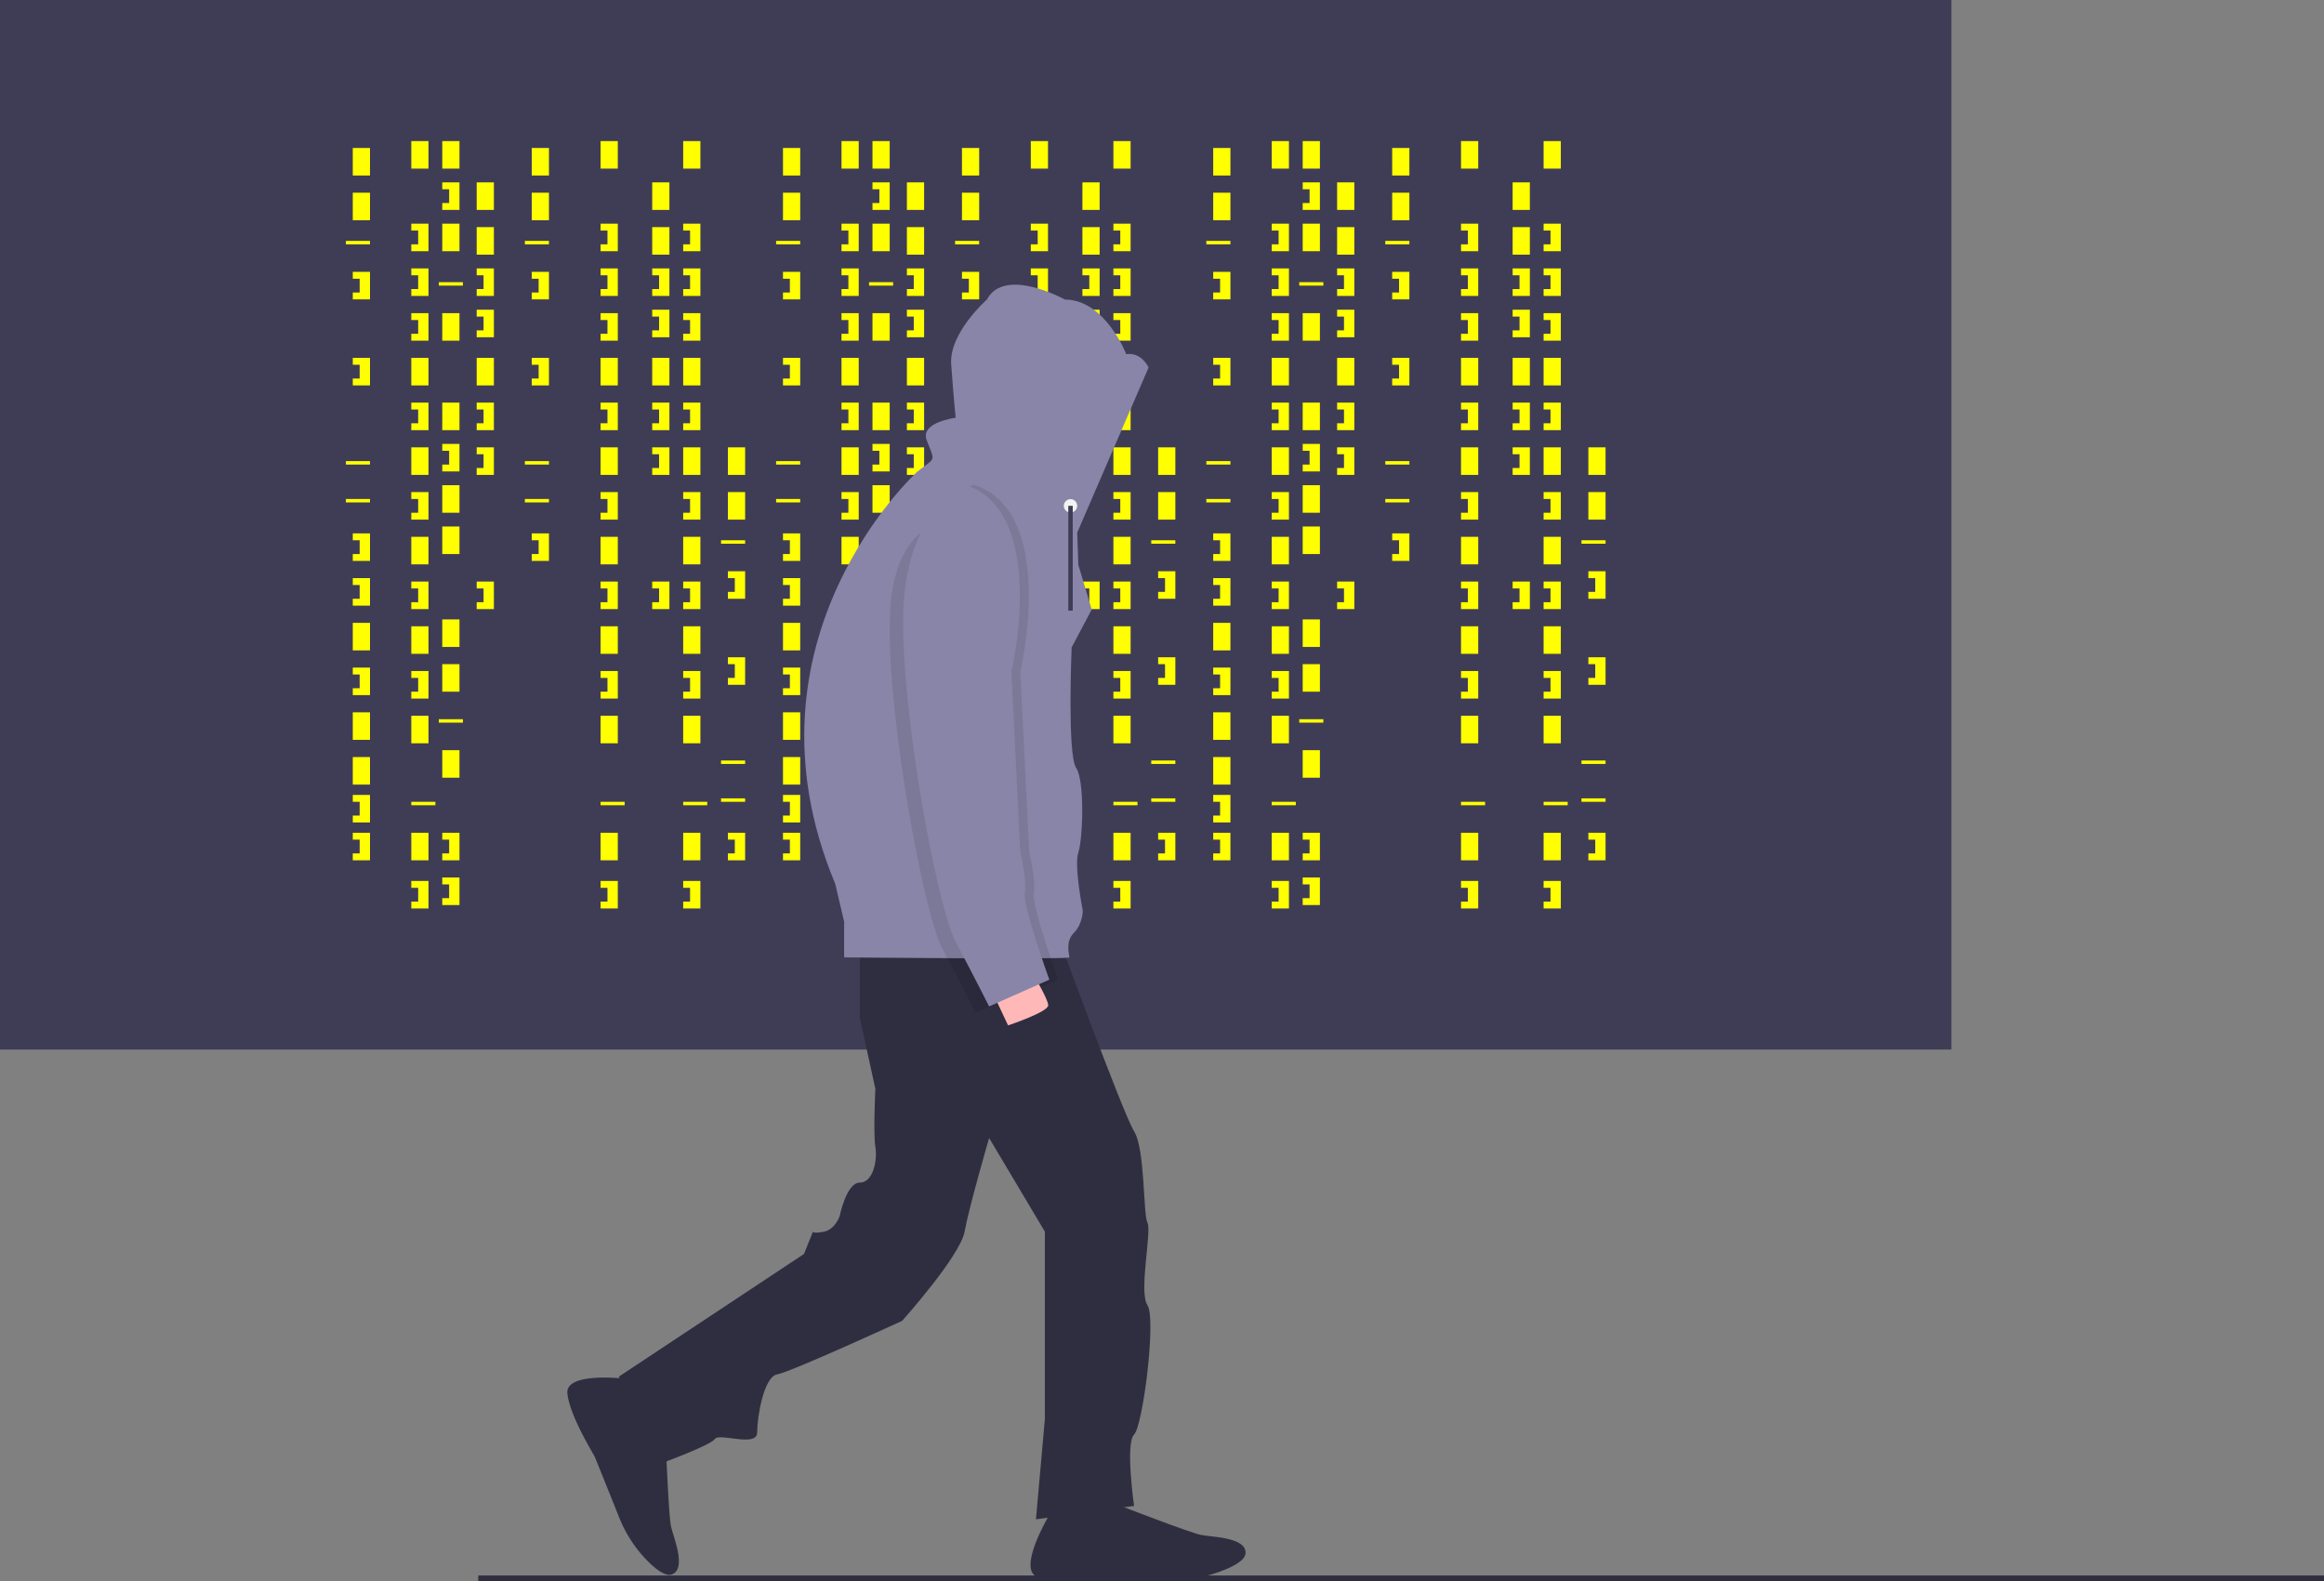 <svg id="a3f4169a-5e5e-4255-abcc-1b8759c50498" data-name="Layer 1" xmlns="http://www.w3.org/2000/svg" width="1042.039" height="709.089" viewBox="0 0 1042.039 709.089"><rect x="0" y="0" width="1042.039" height="709.089" fill="#808080" stroke="none"/><title>hacker_mind</title><rect width="875" height="470.679" fill="#3f3d56"/><rect x="158.179" y="66.358" width="7.716" height="12.346" fill="#ffff00"/><rect x="184.414" y="63.272" width="7.716" height="12.346" fill="#ffff00"/><rect x="198.302" y="63.272" width="7.716" height="12.346" fill="#ffff00"/><rect x="198.302" y="100.309" width="7.716" height="12.346" fill="#ffff00"/><rect x="213.735" y="81.79" width="7.716" height="12.346" fill="#ffff00"/><rect x="213.735" y="101.852" width="7.716" height="12.346" fill="#ffff00"/><rect x="198.302" y="140.432" width="7.716" height="12.346" fill="#ffff00"/><rect x="213.735" y="160.494" width="7.716" height="12.346" fill="#ffff00"/><rect x="198.302" y="236.111" width="7.716" height="12.346" fill="#ffff00"/><rect x="184.414" y="160.494" width="7.716" height="12.346" fill="#ffff00"/><rect x="158.179" y="86.42" width="7.716" height="12.346" fill="#ffff00"/><rect x="158.179" y="279.321" width="7.716" height="12.346" fill="#ffff00"/><rect x="158.179" y="319.444" width="7.716" height="12.346" fill="#ffff00"/><rect x="158.179" y="339.506" width="7.716" height="12.346" fill="#ffff00"/><rect x="155.093" y="108.025" width="10.802" height="1.543" fill="#ffff00"/><rect x="196.759" y="126.543" width="10.802" height="1.543" fill="#ffff00"/><rect x="155.093" y="206.79" width="10.802" height="1.543" fill="#ffff00"/><rect x="155.093" y="223.765" width="10.802" height="1.543" fill="#ffff00"/><rect x="196.759" y="322.531" width="10.802" height="1.543" fill="#ffff00"/><rect x="184.414" y="359.568" width="10.802" height="1.543" fill="#ffff00"/><polygon points="158.179 121.914 158.179 125 161.265 125 161.265 131.173 158.179 131.173 158.179 134.259 165.895 134.259 165.895 121.914 158.179 121.914" fill="#ffff00"/><polygon points="184.414 100.309 184.414 103.395 187.5 103.395 187.5 109.568 184.414 109.568 184.414 112.654 192.13 112.654 192.13 100.309 184.414 100.309" fill="#ffff00"/><polygon points="213.735 120.37 213.735 123.457 216.821 123.457 216.821 129.63 213.735 129.63 213.735 132.716 221.451 132.716 221.451 120.37 213.735 120.37" fill="#ffff00"/><polygon points="213.735 180.556 213.735 183.642 216.821 183.642 216.821 189.815 213.735 189.815 213.735 192.901 221.451 192.901 221.451 180.556 213.735 180.556" fill="#ffff00"/><polygon points="213.735 200.617 213.735 203.704 216.821 203.704 216.821 209.877 213.735 209.877 213.735 212.963 221.451 212.963 221.451 200.617 213.735 200.617" fill="#ffff00"/><polygon points="213.735 138.889 213.735 141.975 216.821 141.975 216.821 148.148 213.735 148.148 213.735 151.235 221.451 151.235 221.451 138.889 213.735 138.889" fill="#ffff00"/><polygon points="198.302 81.79 198.302 84.877 201.389 84.877 201.389 91.049 198.302 91.049 198.302 94.136 206.019 94.136 206.019 81.79 198.302 81.79" fill="#ffff00"/><rect x="198.302" y="180.556" width="7.716" height="12.346" fill="#ffff00"/><rect x="198.302" y="217.593" width="7.716" height="12.346" fill="#ffff00"/><polygon points="198.302 199.074 198.302 202.16 201.389 202.16 201.389 208.333 198.302 208.333 198.302 211.42 206.019 211.42 206.019 199.074 198.302 199.074" fill="#ffff00"/><polygon points="184.414 120.37 184.414 123.457 187.5 123.457 187.5 129.63 184.414 129.63 184.414 132.716 192.13 132.716 192.13 120.37 184.414 120.37" fill="#ffff00"/><polygon points="184.414 140.432 184.414 143.519 187.5 143.519 187.5 149.691 184.414 149.691 184.414 152.778 192.13 152.778 192.13 140.432 184.414 140.432" fill="#ffff00"/><rect x="184.414" y="200.617" width="7.716" height="12.346" fill="#ffff00"/><polygon points="184.414 180.556 184.414 183.642 187.5 183.642 187.5 189.815 184.414 189.815 184.414 192.901 192.13 192.901 192.13 180.556 184.414 180.556" fill="#ffff00"/><rect x="184.414" y="240.741" width="7.716" height="12.346" fill="#ffff00"/><polygon points="184.414 220.679 184.414 223.765 187.5 223.765 187.5 229.938 184.414 229.938 184.414 233.025 192.13 233.025 192.13 220.679 184.414 220.679" fill="#ffff00"/><rect x="184.414" y="280.864" width="7.716" height="12.346" fill="#ffff00"/><rect x="198.302" y="277.778" width="7.716" height="12.346" fill="#ffff00"/><polygon points="184.414 260.802 184.414 263.889 187.5 263.889 187.5 270.062 184.414 270.062 184.414 273.148 192.13 273.148 192.13 260.802 184.414 260.802" fill="#ffff00"/><polygon points="213.735 260.802 213.735 263.889 216.821 263.889 216.821 270.062 213.735 270.062 213.735 273.148 221.451 273.148 221.451 260.802 213.735 260.802" fill="#ffff00"/><rect x="292.438" y="81.79" width="7.716" height="12.346" fill="#ffff00"/><rect x="292.438" y="101.852" width="7.716" height="12.346" fill="#ffff00"/><rect x="292.438" y="160.494" width="7.716" height="12.346" fill="#ffff00"/><polygon points="292.438 120.37 292.438 123.457 295.525 123.457 295.525 129.63 292.438 129.63 292.438 132.716 300.154 132.716 300.154 120.37 292.438 120.37" fill="#ffff00"/><polygon points="292.438 180.556 292.438 183.642 295.525 183.642 295.525 189.815 292.438 189.815 292.438 192.901 300.154 192.901 300.154 180.556 292.438 180.556" fill="#ffff00"/><polygon points="292.438 200.617 292.438 203.704 295.525 203.704 295.525 209.877 292.438 209.877 292.438 212.963 300.154 212.963 300.154 200.617 292.438 200.617" fill="#ffff00"/><polygon points="292.438 138.889 292.438 141.975 295.525 141.975 295.525 148.148 292.438 148.148 292.438 151.235 300.154 151.235 300.154 138.889 292.438 138.889" fill="#ffff00"/><polygon points="292.438 260.802 292.438 263.889 295.525 263.889 295.525 270.062 292.438 270.062 292.438 273.148 300.154 273.148 300.154 260.802 292.438 260.802" fill="#ffff00"/><rect x="184.414" y="320.988" width="7.716" height="12.346" fill="#ffff00"/><rect x="198.302" y="297.84" width="7.716" height="12.346" fill="#ffff00"/><rect x="184.414" y="373.457" width="7.716" height="12.346" fill="#ffff00"/><rect x="198.302" y="336.42" width="7.716" height="12.346" fill="#ffff00"/><polygon points="184.414 300.926 184.414 304.012 187.5 304.012 187.5 310.185 184.414 310.185 184.414 313.272 192.13 313.272 192.13 300.926 184.414 300.926" fill="#ffff00"/><polygon points="184.414 395.062 184.414 398.148 187.5 398.148 187.5 404.321 184.414 404.321 184.414 407.407 192.13 407.407 192.13 395.062 184.414 395.062" fill="#ffff00"/><rect x="269.29" y="63.272" width="7.716" height="12.346" fill="#ffff00"/><rect x="269.29" y="160.494" width="7.716" height="12.346" fill="#ffff00"/><rect x="269.29" y="359.568" width="10.802" height="1.543" fill="#ffff00"/><polygon points="269.29 100.309 269.29 103.395 272.377 103.395 272.377 109.568 269.29 109.568 269.29 112.654 277.006 112.654 277.006 100.309 269.29 100.309" fill="#ffff00"/><polygon points="269.29 120.37 269.29 123.457 272.377 123.457 272.377 129.63 269.29 129.63 269.29 132.716 277.006 132.716 277.006 120.37 269.29 120.37" fill="#ffff00"/><polygon points="269.29 140.432 269.29 143.519 272.377 143.519 272.377 149.691 269.29 149.691 269.29 152.778 277.006 152.778 277.006 140.432 269.29 140.432" fill="#ffff00"/><rect x="269.29" y="200.617" width="7.716" height="12.346" fill="#ffff00"/><polygon points="269.29 180.556 269.29 183.642 272.377 183.642 272.377 189.815 269.29 189.815 269.29 192.901 277.006 192.901 277.006 180.556 269.29 180.556" fill="#ffff00"/><rect x="269.29" y="240.741" width="7.716" height="12.346" fill="#ffff00"/><polygon points="269.29 220.679 269.29 223.765 272.377 223.765 272.377 229.938 269.29 229.938 269.29 233.025 277.006 233.025 277.006 220.679 269.29 220.679" fill="#ffff00"/><rect x="269.29" y="280.864" width="7.716" height="12.346" fill="#ffff00"/><polygon points="269.29 260.802 269.29 263.889 272.377 263.889 272.377 270.062 269.29 270.062 269.29 273.148 277.006 273.148 277.006 260.802 269.29 260.802" fill="#ffff00"/><rect x="269.29" y="320.988" width="7.716" height="12.346" fill="#ffff00"/><rect x="269.29" y="373.457" width="7.716" height="12.346" fill="#ffff00"/><polygon points="269.29 300.926 269.29 304.012 272.377 304.012 272.377 310.185 269.29 310.185 269.29 313.272 277.006 313.272 277.006 300.926 269.29 300.926" fill="#ffff00"/><polygon points="269.29 395.062 269.29 398.148 272.377 398.148 272.377 404.321 269.29 404.321 269.29 407.407 277.006 407.407 277.006 395.062 269.29 395.062" fill="#ffff00"/><rect x="306.327" y="63.272" width="7.716" height="12.346" fill="#ffff00"/><rect x="306.327" y="160.494" width="7.716" height="12.346" fill="#ffff00"/><rect x="306.327" y="359.568" width="10.802" height="1.543" fill="#ffff00"/><polygon points="306.327 100.309 306.327 103.395 309.414 103.395 309.414 109.568 306.327 109.568 306.327 112.654 314.043 112.654 314.043 100.309 306.327 100.309" fill="#ffff00"/><polygon points="306.327 120.37 306.327 123.457 309.414 123.457 309.414 129.63 306.327 129.63 306.327 132.716 314.043 132.716 314.043 120.37 306.327 120.37" fill="#ffff00"/><polygon points="306.327 140.432 306.327 143.519 309.414 143.519 309.414 149.691 306.327 149.691 306.327 152.778 314.043 152.778 314.043 140.432 306.327 140.432" fill="#ffff00"/><rect x="306.327" y="200.617" width="7.716" height="12.346" fill="#ffff00"/><polygon points="306.327 180.556 306.327 183.642 309.414 183.642 309.414 189.815 306.327 189.815 306.327 192.901 314.043 192.901 314.043 180.556 306.327 180.556" fill="#ffff00"/><rect x="306.327" y="240.741" width="7.716" height="12.346" fill="#ffff00"/><polygon points="306.327 220.679 306.327 223.765 309.414 223.765 309.414 229.938 306.327 229.938 306.327 233.025 314.043 233.025 314.043 220.679 306.327 220.679" fill="#ffff00"/><rect x="306.327" y="280.864" width="7.716" height="12.346" fill="#ffff00"/><polygon points="306.327 260.802 306.327 263.889 309.414 263.889 309.414 270.062 306.327 270.062 306.327 273.148 314.043 273.148 314.043 260.802 306.327 260.802" fill="#ffff00"/><rect x="306.327" y="320.988" width="7.716" height="12.346" fill="#ffff00"/><rect x="306.327" y="373.457" width="7.716" height="12.346" fill="#ffff00"/><polygon points="306.327 300.926 306.327 304.012 309.414 304.012 309.414 310.185 306.327 310.185 306.327 313.272 314.043 313.272 314.043 300.926 306.327 300.926" fill="#ffff00"/><polygon points="306.327 395.062 306.327 398.148 309.414 398.148 309.414 404.321 306.327 404.321 306.327 407.407 314.043 407.407 314.043 395.062 306.327 395.062" fill="#ffff00"/><polygon points="198.302 373.457 198.302 376.543 201.389 376.543 201.389 382.716 198.302 382.716 198.302 385.802 206.019 385.802 206.019 373.457 198.302 373.457" fill="#ffff00"/><polygon points="198.302 393.519 198.302 396.605 201.389 396.605 201.389 402.778 198.302 402.778 198.302 405.864 206.019 405.864 206.019 393.519 198.302 393.519" fill="#ffff00"/><polygon points="158.179 160.494 158.179 163.58 161.265 163.58 161.265 169.753 158.179 169.753 158.179 172.84 165.895 172.84 165.895 160.494 158.179 160.494" fill="#ffff00"/><polygon points="158.179 239.198 158.179 242.284 161.265 242.284 161.265 248.457 158.179 248.457 158.179 251.543 165.895 251.543 165.895 239.198 158.179 239.198" fill="#ffff00"/><polygon points="158.179 259.259 158.179 262.346 161.265 262.346 161.265 268.519 158.179 268.519 158.179 271.605 165.895 271.605 165.895 259.259 158.179 259.259" fill="#ffff00"/><polygon points="158.179 299.383 158.179 302.469 161.265 302.469 161.265 308.642 158.179 308.642 158.179 311.728 165.895 311.728 165.895 299.383 158.179 299.383" fill="#ffff00"/><polygon points="158.179 356.481 158.179 359.568 161.265 359.568 161.265 365.741 158.179 365.741 158.179 368.827 165.895 368.827 165.895 356.481 158.179 356.481" fill="#ffff00"/><polygon points="158.179 373.457 158.179 376.543 161.265 376.543 161.265 382.716 158.179 382.716 158.179 385.802 165.895 385.802 165.895 373.457 158.179 373.457" fill="#ffff00"/><rect x="238.426" y="66.358" width="7.716" height="12.346" fill="#ffff00"/><rect x="238.426" y="86.42" width="7.716" height="12.346" fill="#ffff00"/><rect x="235.34" y="108.025" width="10.802" height="1.543" fill="#ffff00"/><rect x="235.34" y="206.79" width="10.802" height="1.543" fill="#ffff00"/><rect x="235.34" y="223.765" width="10.802" height="1.543" fill="#ffff00"/><polygon points="238.426 121.914 238.426 125 241.512 125 241.512 131.173 238.426 131.173 238.426 134.259 246.142 134.259 246.142 121.914 238.426 121.914" fill="#ffff00"/><polygon points="238.426 160.494 238.426 163.58 241.512 163.58 241.512 169.753 238.426 169.753 238.426 172.84 246.142 172.84 246.142 160.494 238.426 160.494" fill="#ffff00"/><polygon points="238.426 239.198 238.426 242.284 241.512 242.284 241.512 248.457 238.426 248.457 238.426 251.543 246.142 251.543 246.142 239.198 238.426 239.198" fill="#ffff00"/><rect x="326.389" y="200.617" width="7.716" height="12.346" fill="#ffff00"/><rect x="326.389" y="220.679" width="7.716" height="12.346" fill="#ffff00"/><rect x="323.302" y="242.284" width="10.802" height="1.543" fill="#ffff00"/><rect x="323.302" y="341.049" width="10.802" height="1.543" fill="#ffff00"/><rect x="323.302" y="358.025" width="10.802" height="1.543" fill="#ffff00"/><polygon points="326.389 256.173 326.389 259.259 329.475 259.259 329.475 265.432 326.389 265.432 326.389 268.519 334.105 268.519 334.105 256.173 326.389 256.173" fill="#ffff00"/><polygon points="326.389 294.753 326.389 297.84 329.475 297.84 329.475 304.012 326.389 304.012 326.389 307.099 334.105 307.099 334.105 294.753 326.389 294.753" fill="#ffff00"/><polygon points="326.389 373.457 326.389 376.543 329.475 376.543 329.475 382.716 326.389 382.716 326.389 385.802 334.105 385.802 334.105 373.457 326.389 373.457" fill="#ffff00"/><rect x="351.08" y="66.358" width="7.716" height="12.346" fill="#ffff00"/><rect x="377.315" y="63.272" width="7.716" height="12.346" fill="#ffff00"/><rect x="391.204" y="63.272" width="7.716" height="12.346" fill="#ffff00"/><rect x="391.204" y="100.309" width="7.716" height="12.346" fill="#ffff00"/><rect x="406.636" y="81.79" width="7.716" height="12.346" fill="#ffff00"/><rect x="406.636" y="101.852" width="7.716" height="12.346" fill="#ffff00"/><rect x="391.204" y="140.432" width="7.716" height="12.346" fill="#ffff00"/><rect x="406.636" y="160.494" width="7.716" height="12.346" fill="#ffff00"/><rect x="391.204" y="236.111" width="7.716" height="12.346" fill="#ffff00"/><rect x="377.315" y="160.494" width="7.716" height="12.346" fill="#ffff00"/><rect x="351.08" y="86.42" width="7.716" height="12.346" fill="#ffff00"/><rect x="351.08" y="279.321" width="7.716" height="12.346" fill="#ffff00"/><rect x="351.08" y="319.444" width="7.716" height="12.346" fill="#ffff00"/><rect x="351.08" y="339.506" width="7.716" height="12.346" fill="#ffff00"/><rect x="347.994" y="108.025" width="10.802" height="1.543" fill="#ffff00"/><rect x="389.66" y="126.543" width="10.802" height="1.543" fill="#ffff00"/><rect x="347.994" y="206.79" width="10.802" height="1.543" fill="#ffff00"/><rect x="347.994" y="223.765" width="10.802" height="1.543" fill="#ffff00"/><rect x="389.66" y="322.531" width="10.802" height="1.543" fill="#ffff00"/><rect x="377.315" y="359.568" width="10.802" height="1.543" fill="#ffff00"/><polygon points="351.08 121.914 351.08 125 354.167 125 354.167 131.173 351.08 131.173 351.08 134.259 358.796 134.259 358.796 121.914 351.08 121.914" fill="#ffff00"/><polygon points="377.315 100.309 377.315 103.395 380.401 103.395 380.401 109.568 377.315 109.568 377.315 112.654 385.031 112.654 385.031 100.309 377.315 100.309" fill="#ffff00"/><polygon points="406.636 120.37 406.636 123.457 409.722 123.457 409.722 129.63 406.636 129.63 406.636 132.716 414.352 132.716 414.352 120.37 406.636 120.37" fill="#ffff00"/><polygon points="406.636 180.556 406.636 183.642 409.722 183.642 409.722 189.815 406.636 189.815 406.636 192.901 414.352 192.901 414.352 180.556 406.636 180.556" fill="#ffff00"/><polygon points="406.636 200.617 406.636 203.704 409.722 203.704 409.722 209.877 406.636 209.877 406.636 212.963 414.352 212.963 414.352 200.617 406.636 200.617" fill="#ffff00"/><polygon points="406.636 138.889 406.636 141.975 409.722 141.975 409.722 148.148 406.636 148.148 406.636 151.235 414.352 151.235 414.352 138.889 406.636 138.889" fill="#ffff00"/><polygon points="391.204 81.79 391.204 84.877 394.29 84.877 394.29 91.049 391.204 91.049 391.204 94.136 398.92 94.136 398.92 81.79 391.204 81.79" fill="#ffff00"/><rect x="391.204" y="180.556" width="7.716" height="12.346" fill="#ffff00"/><rect x="391.204" y="217.593" width="7.716" height="12.346" fill="#ffff00"/><polygon points="391.204 199.074 391.204 202.16 394.29 202.16 394.29 208.333 391.204 208.333 391.204 211.42 398.92 211.42 398.92 199.074 391.204 199.074" fill="#ffff00"/><polygon points="377.315 120.37 377.315 123.457 380.401 123.457 380.401 129.63 377.315 129.63 377.315 132.716 385.031 132.716 385.031 120.37 377.315 120.37" fill="#ffff00"/><polygon points="377.315 140.432 377.315 143.519 380.401 143.519 380.401 149.691 377.315 149.691 377.315 152.778 385.031 152.778 385.031 140.432 377.315 140.432" fill="#ffff00"/><rect x="377.315" y="200.617" width="7.716" height="12.346" fill="#ffff00"/><polygon points="377.315 180.556 377.315 183.642 380.401 183.642 380.401 189.815 377.315 189.815 377.315 192.901 385.031 192.901 385.031 180.556 377.315 180.556" fill="#ffff00"/><rect x="377.315" y="240.741" width="7.716" height="12.346" fill="#ffff00"/><polygon points="377.315 220.679 377.315 223.765 380.401 223.765 380.401 229.938 377.315 229.938 377.315 233.025 385.031 233.025 385.031 220.679 377.315 220.679" fill="#ffff00"/><rect x="377.315" y="280.864" width="7.716" height="12.346" fill="#ffff00"/><rect x="391.204" y="277.778" width="7.716" height="12.346" fill="#ffff00"/><polygon points="377.315 260.802 377.315 263.889 380.401 263.889 380.401 270.062 377.315 270.062 377.315 273.148 385.031 273.148 385.031 260.802 377.315 260.802" fill="#ffff00"/><polygon points="406.636 260.802 406.636 263.889 409.722 263.889 409.722 270.062 406.636 270.062 406.636 273.148 414.352 273.148 414.352 260.802 406.636 260.802" fill="#ffff00"/><rect x="485.34" y="81.79" width="7.716" height="12.346" fill="#ffff00"/><rect x="485.34" y="101.852" width="7.716" height="12.346" fill="#ffff00"/><rect x="485.34" y="160.494" width="7.716" height="12.346" fill="#ffff00"/><polygon points="485.34 120.37 485.34 123.457 488.426 123.457 488.426 129.63 485.34 129.63 485.34 132.716 493.056 132.716 493.056 120.37 485.34 120.37" fill="#ffff00"/><polygon points="485.34 180.556 485.34 183.642 488.426 183.642 488.426 189.815 485.34 189.815 485.34 192.901 493.056 192.901 493.056 180.556 485.34 180.556" fill="#ffff00"/><polygon points="485.34 200.617 485.34 203.704 488.426 203.704 488.426 209.877 485.34 209.877 485.34 212.963 493.056 212.963 493.056 200.617 485.34 200.617" fill="#ffff00"/><polygon points="485.34 138.889 485.34 141.975 488.426 141.975 488.426 148.148 485.34 148.148 485.34 151.235 493.056 151.235 493.056 138.889 485.34 138.889" fill="#ffff00"/><polygon points="485.34 260.802 485.34 263.889 488.426 263.889 488.426 270.062 485.34 270.062 485.34 273.148 493.056 273.148 493.056 260.802 485.34 260.802" fill="#ffff00"/><rect x="377.315" y="320.988" width="7.716" height="12.346" fill="#ffff00"/><rect x="391.204" y="297.84" width="7.716" height="12.346" fill="#ffff00"/><rect x="377.315" y="373.457" width="7.716" height="12.346" fill="#ffff00"/><rect x="391.204" y="336.42" width="7.716" height="12.346" fill="#ffff00"/><polygon points="377.315 300.926 377.315 304.012 380.401 304.012 380.401 310.185 377.315 310.185 377.315 313.272 385.031 313.272 385.031 300.926 377.315 300.926" fill="#ffff00"/><polygon points="377.315 395.062 377.315 398.148 380.401 398.148 380.401 404.321 377.315 404.321 377.315 407.407 385.031 407.407 385.031 395.062 377.315 395.062" fill="#ffff00"/><rect x="462.191" y="63.272" width="7.716" height="12.346" fill="#ffff00"/><rect x="462.191" y="160.494" width="7.716" height="12.346" fill="#ffff00"/><rect x="462.191" y="359.568" width="10.802" height="1.543" fill="#ffff00"/><polygon points="462.191 100.309 462.191 103.395 465.278 103.395 465.278 109.568 462.191 109.568 462.191 112.654 469.907 112.654 469.907 100.309 462.191 100.309" fill="#ffff00"/><polygon points="462.191 120.37 462.191 123.457 465.278 123.457 465.278 129.63 462.191 129.63 462.191 132.716 469.907 132.716 469.907 120.37 462.191 120.37" fill="#ffff00"/><polygon points="462.191 140.432 462.191 143.519 465.278 143.519 465.278 149.691 462.191 149.691 462.191 152.778 469.907 152.778 469.907 140.432 462.191 140.432" fill="#ffff00"/><rect x="462.191" y="200.617" width="7.716" height="12.346" fill="#ffff00"/><polygon points="462.191 180.556 462.191 183.642 465.278 183.642 465.278 189.815 462.191 189.815 462.191 192.901 469.907 192.901 469.907 180.556 462.191 180.556" fill="#ffff00"/><rect x="462.191" y="240.741" width="7.716" height="12.346" fill="#ffff00"/><polygon points="462.191 220.679 462.191 223.765 465.278 223.765 465.278 229.938 462.191 229.938 462.191 233.025 469.907 233.025 469.907 220.679 462.191 220.679" fill="#ffff00"/><rect x="462.191" y="280.864" width="7.716" height="12.346" fill="#ffff00"/><polygon points="462.191 260.802 462.191 263.889 465.278 263.889 465.278 270.062 462.191 270.062 462.191 273.148 469.907 273.148 469.907 260.802 462.191 260.802" fill="#ffff00"/><rect x="462.191" y="320.988" width="7.716" height="12.346" fill="#ffff00"/><rect x="462.191" y="373.457" width="7.716" height="12.346" fill="#ffff00"/><polygon points="462.191 300.926 462.191 304.012 465.278 304.012 465.278 310.185 462.191 310.185 462.191 313.272 469.907 313.272 469.907 300.926 462.191 300.926" fill="#ffff00"/><polygon points="462.191 395.062 462.191 398.148 465.278 398.148 465.278 404.321 462.191 404.321 462.191 407.407 469.907 407.407 469.907 395.062 462.191 395.062" fill="#ffff00"/><rect x="499.228" y="63.272" width="7.716" height="12.346" fill="#ffff00"/><rect x="499.228" y="160.494" width="7.716" height="12.346" fill="#ffff00"/><rect x="499.228" y="359.568" width="10.802" height="1.543" fill="#ffff00"/><polygon points="499.228 100.309 499.228 103.395 502.315 103.395 502.315 109.568 499.228 109.568 499.228 112.654 506.944 112.654 506.944 100.309 499.228 100.309" fill="#ffff00"/><polygon points="499.228 120.37 499.228 123.457 502.315 123.457 502.315 129.63 499.228 129.63 499.228 132.716 506.944 132.716 506.944 120.37 499.228 120.37" fill="#ffff00"/><polygon points="499.228 140.432 499.228 143.519 502.315 143.519 502.315 149.691 499.228 149.691 499.228 152.778 506.944 152.778 506.944 140.432 499.228 140.432" fill="#ffff00"/><rect x="499.228" y="200.617" width="7.716" height="12.346" fill="#ffff00"/><polygon points="499.228 180.556 499.228 183.642 502.315 183.642 502.315 189.815 499.228 189.815 499.228 192.901 506.944 192.901 506.944 180.556 499.228 180.556" fill="#ffff00"/><rect x="499.228" y="240.741" width="7.716" height="12.346" fill="#ffff00"/><polygon points="499.228 220.679 499.228 223.765 502.315 223.765 502.315 229.938 499.228 229.938 499.228 233.025 506.944 233.025 506.944 220.679 499.228 220.679" fill="#ffff00"/><rect x="499.228" y="280.864" width="7.716" height="12.346" fill="#ffff00"/><polygon points="499.228 260.802 499.228 263.889 502.315 263.889 502.315 270.062 499.228 270.062 499.228 273.148 506.944 273.148 506.944 260.802 499.228 260.802" fill="#ffff00"/><rect x="499.228" y="320.988" width="7.716" height="12.346" fill="#ffff00"/><rect x="499.228" y="373.457" width="7.716" height="12.346" fill="#ffff00"/><polygon points="499.228 300.926 499.228 304.012 502.315 304.012 502.315 310.185 499.228 310.185 499.228 313.272 506.944 313.272 506.944 300.926 499.228 300.926" fill="#ffff00"/><polygon points="499.228 395.062 499.228 398.148 502.315 398.148 502.315 404.321 499.228 404.321 499.228 407.407 506.944 407.407 506.944 395.062 499.228 395.062" fill="#ffff00"/><polygon points="391.204 373.457 391.204 376.543 394.29 376.543 394.29 382.716 391.204 382.716 391.204 385.802 398.92 385.802 398.92 373.457 391.204 373.457" fill="#ffff00"/><polygon points="391.204 393.519 391.204 396.605 394.29 396.605 394.29 402.778 391.204 402.778 391.204 405.864 398.92 405.864 398.92 393.519 391.204 393.519" fill="#ffff00"/><polygon points="351.08 160.494 351.08 163.58 354.167 163.58 354.167 169.753 351.08 169.753 351.08 172.84 358.796 172.84 358.796 160.494 351.08 160.494" fill="#ffff00"/><polygon points="351.08 239.198 351.08 242.284 354.167 242.284 354.167 248.457 351.08 248.457 351.08 251.543 358.796 251.543 358.796 239.198 351.08 239.198" fill="#ffff00"/><polygon points="351.08 259.259 351.08 262.346 354.167 262.346 354.167 268.519 351.08 268.519 351.08 271.605 358.796 271.605 358.796 259.259 351.08 259.259" fill="#ffff00"/><polygon points="351.08 299.383 351.08 302.469 354.167 302.469 354.167 308.642 351.08 308.642 351.08 311.728 358.796 311.728 358.796 299.383 351.08 299.383" fill="#ffff00"/><polygon points="351.08 356.481 351.08 359.568 354.167 359.568 354.167 365.741 351.08 365.741 351.08 368.827 358.796 368.827 358.796 356.481 351.08 356.481" fill="#ffff00"/><polygon points="351.08 373.457 351.08 376.543 354.167 376.543 354.167 382.716 351.08 382.716 351.08 385.802 358.796 385.802 358.796 373.457 351.08 373.457" fill="#ffff00"/><rect x="431.327" y="66.358" width="7.716" height="12.346" fill="#ffff00"/><rect x="431.327" y="86.42" width="7.716" height="12.346" fill="#ffff00"/><rect x="428.241" y="108.025" width="10.802" height="1.543" fill="#ffff00"/><rect x="428.241" y="206.79" width="10.802" height="1.543" fill="#ffff00"/><rect x="428.241" y="223.765" width="10.802" height="1.543" fill="#ffff00"/><polygon points="431.327 121.914 431.327 125 434.414 125 434.414 131.173 431.327 131.173 431.327 134.259 439.043 134.259 439.043 121.914 431.327 121.914" fill="#ffff00"/><polygon points="431.327 160.494 431.327 163.58 434.414 163.58 434.414 169.753 431.327 169.753 431.327 172.84 439.043 172.84 439.043 160.494 431.327 160.494" fill="#ffff00"/><polygon points="431.327 239.198 431.327 242.284 434.414 242.284 434.414 248.457 431.327 248.457 431.327 251.543 439.043 251.543 439.043 239.198 431.327 239.198" fill="#ffff00"/><rect x="519.29" y="200.617" width="7.716" height="12.346" fill="#ffff00"/><rect x="519.29" y="220.679" width="7.716" height="12.346" fill="#ffff00"/><rect x="516.204" y="242.284" width="10.802" height="1.543" fill="#ffff00"/><rect x="516.204" y="341.049" width="10.802" height="1.543" fill="#ffff00"/><rect x="516.204" y="358.025" width="10.802" height="1.543" fill="#ffff00"/><polygon points="519.29 256.173 519.29 259.259 522.377 259.259 522.377 265.432 519.29 265.432 519.29 268.519 527.006 268.519 527.006 256.173 519.29 256.173" fill="#ffff00"/><polygon points="519.29 294.753 519.29 297.84 522.377 297.84 522.377 304.012 519.29 304.012 519.29 307.099 527.006 307.099 527.006 294.753 519.29 294.753" fill="#ffff00"/><polygon points="519.29 373.457 519.29 376.543 522.377 376.543 522.377 382.716 519.29 382.716 519.29 385.802 527.006 385.802 527.006 373.457 519.29 373.457" fill="#ffff00"/><rect x="543.981" y="66.358" width="7.716" height="12.346" fill="#ffff00"/><rect x="570.216" y="63.272" width="7.716" height="12.346" fill="#ffff00"/><rect x="584.105" y="63.272" width="7.716" height="12.346" fill="#ffff00"/><rect x="584.105" y="100.309" width="7.716" height="12.346" fill="#ffff00"/><rect x="599.537" y="81.79" width="7.716" height="12.346" fill="#ffff00"/><rect x="599.537" y="101.852" width="7.716" height="12.346" fill="#ffff00"/><rect x="584.105" y="140.432" width="7.716" height="12.346" fill="#ffff00"/><rect x="599.537" y="160.494" width="7.716" height="12.346" fill="#ffff00"/><rect x="584.105" y="236.111" width="7.716" height="12.346" fill="#ffff00"/><rect x="570.216" y="160.494" width="7.716" height="12.346" fill="#ffff00"/><rect x="543.981" y="86.42" width="7.716" height="12.346" fill="#ffff00"/><rect x="543.981" y="279.321" width="7.716" height="12.346" fill="#ffff00"/><rect x="543.981" y="319.444" width="7.716" height="12.346" fill="#ffff00"/><rect x="543.981" y="339.506" width="7.716" height="12.346" fill="#ffff00"/><rect x="540.895" y="108.025" width="10.802" height="1.543" fill="#ffff00"/><rect x="582.562" y="126.543" width="10.802" height="1.543" fill="#ffff00"/><rect x="540.895" y="206.79" width="10.802" height="1.543" fill="#ffff00"/><rect x="540.895" y="223.765" width="10.802" height="1.543" fill="#ffff00"/><rect x="582.562" y="322.531" width="10.802" height="1.543" fill="#ffff00"/><rect x="570.216" y="359.568" width="10.802" height="1.543" fill="#ffff00"/><polygon points="543.981 121.914 543.981 125 547.068 125 547.068 131.173 543.981 131.173 543.981 134.259 551.698 134.259 551.698 121.914 543.981 121.914" fill="#ffff00"/><polygon points="570.216 100.309 570.216 103.395 573.302 103.395 573.302 109.568 570.216 109.568 570.216 112.654 577.932 112.654 577.932 100.309 570.216 100.309" fill="#ffff00"/><polygon points="599.537 120.37 599.537 123.457 602.623 123.457 602.623 129.63 599.537 129.63 599.537 132.716 607.253 132.716 607.253 120.37 599.537 120.37" fill="#ffff00"/><polygon points="599.537 180.556 599.537 183.642 602.623 183.642 602.623 189.815 599.537 189.815 599.537 192.901 607.253 192.901 607.253 180.556 599.537 180.556" fill="#ffff00"/><polygon points="599.537 200.617 599.537 203.704 602.623 203.704 602.623 209.877 599.537 209.877 599.537 212.963 607.253 212.963 607.253 200.617 599.537 200.617" fill="#ffff00"/><polygon points="599.537 138.889 599.537 141.975 602.623 141.975 602.623 148.148 599.537 148.148 599.537 151.235 607.253 151.235 607.253 138.889 599.537 138.889" fill="#ffff00"/><polygon points="584.105 81.79 584.105 84.877 587.191 84.877 587.191 91.049 584.105 91.049 584.105 94.136 591.821 94.136 591.821 81.79 584.105 81.79" fill="#ffff00"/><rect x="584.105" y="180.556" width="7.716" height="12.346" fill="#ffff00"/><rect x="584.105" y="217.593" width="7.716" height="12.346" fill="#ffff00"/><polygon points="584.105 199.074 584.105 202.16 587.191 202.16 587.191 208.333 584.105 208.333 584.105 211.42 591.821 211.42 591.821 199.074 584.105 199.074" fill="#ffff00"/><polygon points="570.216 120.37 570.216 123.457 573.302 123.457 573.302 129.63 570.216 129.63 570.216 132.716 577.932 132.716 577.932 120.37 570.216 120.37" fill="#ffff00"/><polygon points="570.216 140.432 570.216 143.519 573.302 143.519 573.302 149.691 570.216 149.691 570.216 152.778 577.932 152.778 577.932 140.432 570.216 140.432" fill="#ffff00"/><rect x="570.216" y="200.617" width="7.716" height="12.346" fill="#ffff00"/><polygon points="570.216 180.556 570.216 183.642 573.302 183.642 573.302 189.815 570.216 189.815 570.216 192.901 577.932 192.901 577.932 180.556 570.216 180.556" fill="#ffff00"/><rect x="570.216" y="240.741" width="7.716" height="12.346" fill="#ffff00"/><polygon points="570.216 220.679 570.216 223.765 573.302 223.765 573.302 229.938 570.216 229.938 570.216 233.025 577.932 233.025 577.932 220.679 570.216 220.679" fill="#ffff00"/><rect x="570.216" y="280.864" width="7.716" height="12.346" fill="#ffff00"/><rect x="584.105" y="277.778" width="7.716" height="12.346" fill="#ffff00"/><polygon points="570.216 260.802 570.216 263.889 573.302 263.889 573.302 270.062 570.216 270.062 570.216 273.148 577.932 273.148 577.932 260.802 570.216 260.802" fill="#ffff00"/><polygon points="599.537 260.802 599.537 263.889 602.623 263.889 602.623 270.062 599.537 270.062 599.537 273.148 607.253 273.148 607.253 260.802 599.537 260.802" fill="#ffff00"/><rect x="678.241" y="81.79" width="7.716" height="12.346" fill="#ffff00"/><rect x="678.241" y="101.852" width="7.716" height="12.346" fill="#ffff00"/><rect x="678.241" y="160.494" width="7.716" height="12.346" fill="#ffff00"/><polygon points="678.241 120.37 678.241 123.457 681.327 123.457 681.327 129.63 678.241 129.63 678.241 132.716 685.957 132.716 685.957 120.37 678.241 120.37" fill="#ffff00"/><polygon points="678.241 180.556 678.241 183.642 681.327 183.642 681.327 189.815 678.241 189.815 678.241 192.901 685.957 192.901 685.957 180.556 678.241 180.556" fill="#ffff00"/><polygon points="678.241 200.617 678.241 203.704 681.327 203.704 681.327 209.877 678.241 209.877 678.241 212.963 685.957 212.963 685.957 200.617 678.241 200.617" fill="#ffff00"/><polygon points="678.241 138.889 678.241 141.975 681.327 141.975 681.327 148.148 678.241 148.148 678.241 151.235 685.957 151.235 685.957 138.889 678.241 138.889" fill="#ffff00"/><polygon points="678.241 260.802 678.241 263.889 681.327 263.889 681.327 270.062 678.241 270.062 678.241 273.148 685.957 273.148 685.957 260.802 678.241 260.802" fill="#ffff00"/><rect x="570.216" y="320.988" width="7.716" height="12.346" fill="#ffff00"/><rect x="584.105" y="297.84" width="7.716" height="12.346" fill="#ffff00"/><rect x="570.216" y="373.457" width="7.716" height="12.346" fill="#ffff00"/><rect x="584.105" y="336.42" width="7.716" height="12.346" fill="#ffff00"/><polygon points="570.216 300.926 570.216 304.012 573.302 304.012 573.302 310.185 570.216 310.185 570.216 313.272 577.932 313.272 577.932 300.926 570.216 300.926" fill="#ffff00"/><polygon points="570.216 395.062 570.216 398.148 573.302 398.148 573.302 404.321 570.216 404.321 570.216 407.407 577.932 407.407 577.932 395.062 570.216 395.062" fill="#ffff00"/><rect x="655.093" y="63.272" width="7.716" height="12.346" fill="#ffff00"/><rect x="655.093" y="160.494" width="7.716" height="12.346" fill="#ffff00"/><rect x="655.093" y="359.568" width="10.802" height="1.543" fill="#ffff00"/><polygon points="655.093 100.309 655.093 103.395 658.179 103.395 658.179 109.568 655.093 109.568 655.093 112.654 662.809 112.654 662.809 100.309 655.093 100.309" fill="#ffff00"/><polygon points="655.093 120.37 655.093 123.457 658.179 123.457 658.179 129.63 655.093 129.63 655.093 132.716 662.809 132.716 662.809 120.37 655.093 120.37" fill="#ffff00"/><polygon points="655.093 140.432 655.093 143.519 658.179 143.519 658.179 149.691 655.093 149.691 655.093 152.778 662.809 152.778 662.809 140.432 655.093 140.432" fill="#ffff00"/><rect x="655.093" y="200.617" width="7.716" height="12.346" fill="#ffff00"/><polygon points="655.093 180.556 655.093 183.642 658.179 183.642 658.179 189.815 655.093 189.815 655.093 192.901 662.809 192.901 662.809 180.556 655.093 180.556" fill="#ffff00"/><rect x="655.093" y="240.741" width="7.716" height="12.346" fill="#ffff00"/><polygon points="655.093 220.679 655.093 223.765 658.179 223.765 658.179 229.938 655.093 229.938 655.093 233.025 662.809 233.025 662.809 220.679 655.093 220.679" fill="#ffff00"/><rect x="655.093" y="280.864" width="7.716" height="12.346" fill="#ffff00"/><polygon points="655.093 260.802 655.093 263.889 658.179 263.889 658.179 270.062 655.093 270.062 655.093 273.148 662.809 273.148 662.809 260.802 655.093 260.802" fill="#ffff00"/><rect x="655.093" y="320.988" width="7.716" height="12.346" fill="#ffff00"/><rect x="655.093" y="373.457" width="7.716" height="12.346" fill="#ffff00"/><polygon points="655.093 300.926 655.093 304.012 658.179 304.012 658.179 310.185 655.093 310.185 655.093 313.272 662.809 313.272 662.809 300.926 655.093 300.926" fill="#ffff00"/><polygon points="655.093 395.062 655.093 398.148 658.179 398.148 658.179 404.321 655.093 404.321 655.093 407.407 662.809 407.407 662.809 395.062 655.093 395.062" fill="#ffff00"/><rect x="692.13" y="63.272" width="7.716" height="12.346" fill="#ffff00"/><rect x="692.13" y="160.494" width="7.716" height="12.346" fill="#ffff00"/><rect x="692.13" y="359.568" width="10.802" height="1.543" fill="#ffff00"/><polygon points="692.13 100.309 692.13 103.395 695.216 103.395 695.216 109.568 692.13 109.568 692.13 112.654 699.846 112.654 699.846 100.309 692.13 100.309" fill="#ffff00"/><polygon points="692.13 120.37 692.13 123.457 695.216 123.457 695.216 129.63 692.13 129.63 692.13 132.716 699.846 132.716 699.846 120.37 692.13 120.37" fill="#ffff00"/><polygon points="692.13 140.432 692.13 143.519 695.216 143.519 695.216 149.691 692.13 149.691 692.13 152.778 699.846 152.778 699.846 140.432 692.13 140.432" fill="#ffff00"/><rect x="692.13" y="200.617" width="7.716" height="12.346" fill="#ffff00"/><polygon points="692.13 180.556 692.13 183.642 695.216 183.642 695.216 189.815 692.13 189.815 692.13 192.901 699.846 192.901 699.846 180.556 692.13 180.556" fill="#ffff00"/><rect x="692.13" y="240.741" width="7.716" height="12.346" fill="#ffff00"/><polygon points="692.13 220.679 692.13 223.765 695.216 223.765 695.216 229.938 692.13 229.938 692.13 233.025 699.846 233.025 699.846 220.679 692.13 220.679" fill="#ffff00"/><rect x="692.13" y="280.864" width="7.716" height="12.346" fill="#ffff00"/><polygon points="692.13 260.802 692.13 263.889 695.216 263.889 695.216 270.062 692.13 270.062 692.13 273.148 699.846 273.148 699.846 260.802 692.13 260.802" fill="#ffff00"/><rect x="692.13" y="320.988" width="7.716" height="12.346" fill="#ffff00"/><rect x="692.13" y="373.457" width="7.716" height="12.346" fill="#ffff00"/><polygon points="692.13 300.926 692.13 304.012 695.216 304.012 695.216 310.185 692.13 310.185 692.13 313.272 699.846 313.272 699.846 300.926 692.13 300.926" fill="#ffff00"/><polygon points="692.13 395.062 692.13 398.148 695.216 398.148 695.216 404.321 692.13 404.321 692.13 407.407 699.846 407.407 699.846 395.062 692.13 395.062" fill="#ffff00"/><polygon points="584.105 373.457 584.105 376.543 587.191 376.543 587.191 382.716 584.105 382.716 584.105 385.802 591.821 385.802 591.821 373.457 584.105 373.457" fill="#ffff00"/><polygon points="584.105 393.519 584.105 396.605 587.191 396.605 587.191 402.778 584.105 402.778 584.105 405.864 591.821 405.864 591.821 393.519 584.105 393.519" fill="#ffff00"/><polygon points="543.981 160.494 543.981 163.58 547.068 163.58 547.068 169.753 543.981 169.753 543.981 172.84 551.698 172.84 551.698 160.494 543.981 160.494" fill="#ffff00"/><polygon points="543.981 239.198 543.981 242.284 547.068 242.284 547.068 248.457 543.981 248.457 543.981 251.543 551.698 251.543 551.698 239.198 543.981 239.198" fill="#ffff00"/><polygon points="543.981 259.259 543.981 262.346 547.068 262.346 547.068 268.519 543.981 268.519 543.981 271.605 551.698 271.605 551.698 259.259 543.981 259.259" fill="#ffff00"/><polygon points="543.981 299.383 543.981 302.469 547.068 302.469 547.068 308.642 543.981 308.642 543.981 311.728 551.698 311.728 551.698 299.383 543.981 299.383" fill="#ffff00"/><polygon points="543.981 356.481 543.981 359.568 547.068 359.568 547.068 365.741 543.981 365.741 543.981 368.827 551.698 368.827 551.698 356.481 543.981 356.481" fill="#ffff00"/><polygon points="543.981 373.457 543.981 376.543 547.068 376.543 547.068 382.716 543.981 382.716 543.981 385.802 551.698 385.802 551.698 373.457 543.981 373.457" fill="#ffff00"/><rect x="624.228" y="66.358" width="7.716" height="12.346" fill="#ffff00"/><rect x="624.228" y="86.42" width="7.716" height="12.346" fill="#ffff00"/><rect x="621.142" y="108.025" width="10.802" height="1.543" fill="#ffff00"/><rect x="621.142" y="206.79" width="10.802" height="1.543" fill="#ffff00"/><rect x="621.142" y="223.765" width="10.802" height="1.543" fill="#ffff00"/><polygon points="624.228 121.914 624.228 125 627.315 125 627.315 131.173 624.228 131.173 624.228 134.259 631.944 134.259 631.944 121.914 624.228 121.914" fill="#ffff00"/><polygon points="624.228 160.494 624.228 163.58 627.315 163.58 627.315 169.753 624.228 169.753 624.228 172.84 631.944 172.84 631.944 160.494 624.228 160.494" fill="#ffff00"/><polygon points="624.228 239.198 624.228 242.284 627.315 242.284 627.315 248.457 624.228 248.457 624.228 251.543 631.944 251.543 631.944 239.198 624.228 239.198" fill="#ffff00"/><rect x="712.191" y="200.617" width="7.716" height="12.346" fill="#ffff00"/><rect x="712.191" y="220.679" width="7.716" height="12.346" fill="#ffff00"/><rect x="709.105" y="242.284" width="10.802" height="1.543" fill="#ffff00"/><rect x="709.105" y="341.049" width="10.802" height="1.543" fill="#ffff00"/><rect x="709.105" y="358.025" width="10.802" height="1.543" fill="#ffff00"/><polygon points="712.191 256.173 712.191 259.259 715.278 259.259 715.278 265.432 712.191 265.432 712.191 268.519 719.907 268.519 719.907 256.173 712.191 256.173" fill="#ffff00"/><polygon points="712.191 294.753 712.191 297.84 715.278 297.84 715.278 304.012 712.191 304.012 712.191 307.099 719.907 307.099 719.907 294.753 712.191 294.753" fill="#ffff00"/><polygon points="712.191 373.457 712.191 376.543 715.278 376.543 715.278 382.716 712.191 382.716 712.191 385.802 719.907 385.802 719.907 373.457 712.191 373.457" fill="#ffff00"/><rect x="214.435" y="706.534" width="827.604" height="2.554" fill="#2f2e41"/><path d="M464.48,499.795v52l7,32s-1,20,0,26-1,16-7,16-9,15-9,15-2,6-7,7-5,0-5,0l-4,10-83,55,16,40s25-9,27-12,19,4,19-3,3-25,9-26,56-24,56-24,26-29,28-40,11-42,11-42l25,42v84l-4,45,44-6s-4-28,0-32,10-52,6-58,2-33,0-37-1-33-6-41-35-90-35-90Z" transform="translate(-78.98 -95.456)" fill="#2f2e41"/><path d="M549.48,774.795s-15,25-5,28,29,0,31,0,38,1,38,1,24-5,24-12-15-7-20-8-36-13-36-13Z" transform="translate(-78.98 -95.456)" fill="#2f2e41"/><path d="M361.073,713.923s-28.902-3.827-27.681,6.541,11.527,26.611,12.322,28.446c.538,1.243,6.854,16.978,10.875,27.006a58.476,58.476,0,0,0,12.835,19.652c3.931,3.929,8.216,7.079,11.026,5.862,6.423-2.782.461-16.547-.608-21.532s-2.38-38.201-2.38-38.201Z" transform="translate(-78.98 -95.456)" fill="#2f2e41"/><path d="M561.98,334.295l32-74s-3-7-10-6c0,0-9.5-24.5-27.5-24.5,0,0-27-15-35,0,0,0-17,15-16,29s2,24,2,24-16,2-13,10,4,8,0,11l-4,3s-83,75-37,185l4,17v16s101,1,101,0-2-7,2-11,4-10,4-10-4-20-2-26,3-32-1-38-2-54-2-54l9-17-3-10-3-10Z" transform="translate(-78.98 -95.456)" fill="#8985a8"/><path d="M553.48,534.795s-12-33-11-39-2-18-2-18l-4-81s17-72-21-84c0,0-9.615,4.196-17.494,17.697-7.791,3.47-17.244,12.252-19.506,34.303-4,39,14,139,23,156s15,29,15,29l9.406-4.181c.388.77.594,1.181.594,1.181Z" transform="translate(-78.98 -95.456)" opacity="0.1"/><circle cx="480" cy="226.84" r="3" fill="#f2f2f2"/><rect x="479" y="226.84" width="2" height="47" fill="#3f3d56"/><path d="M522.98,538.295l8,17s18-6,18-9-8-16-8-16Z" transform="translate(-78.98 -95.456)" fill="#ffb8b8"/><path d="M511.48,312.795s-23,10-27,49,14,139,23,156,15,29,15,29l27-12s-12-33-11-39-2-18-2-18l-4-81S549.48,324.795,511.48,312.795Z" transform="translate(-78.98 -95.456)" fill="#8985a8"/></svg>
